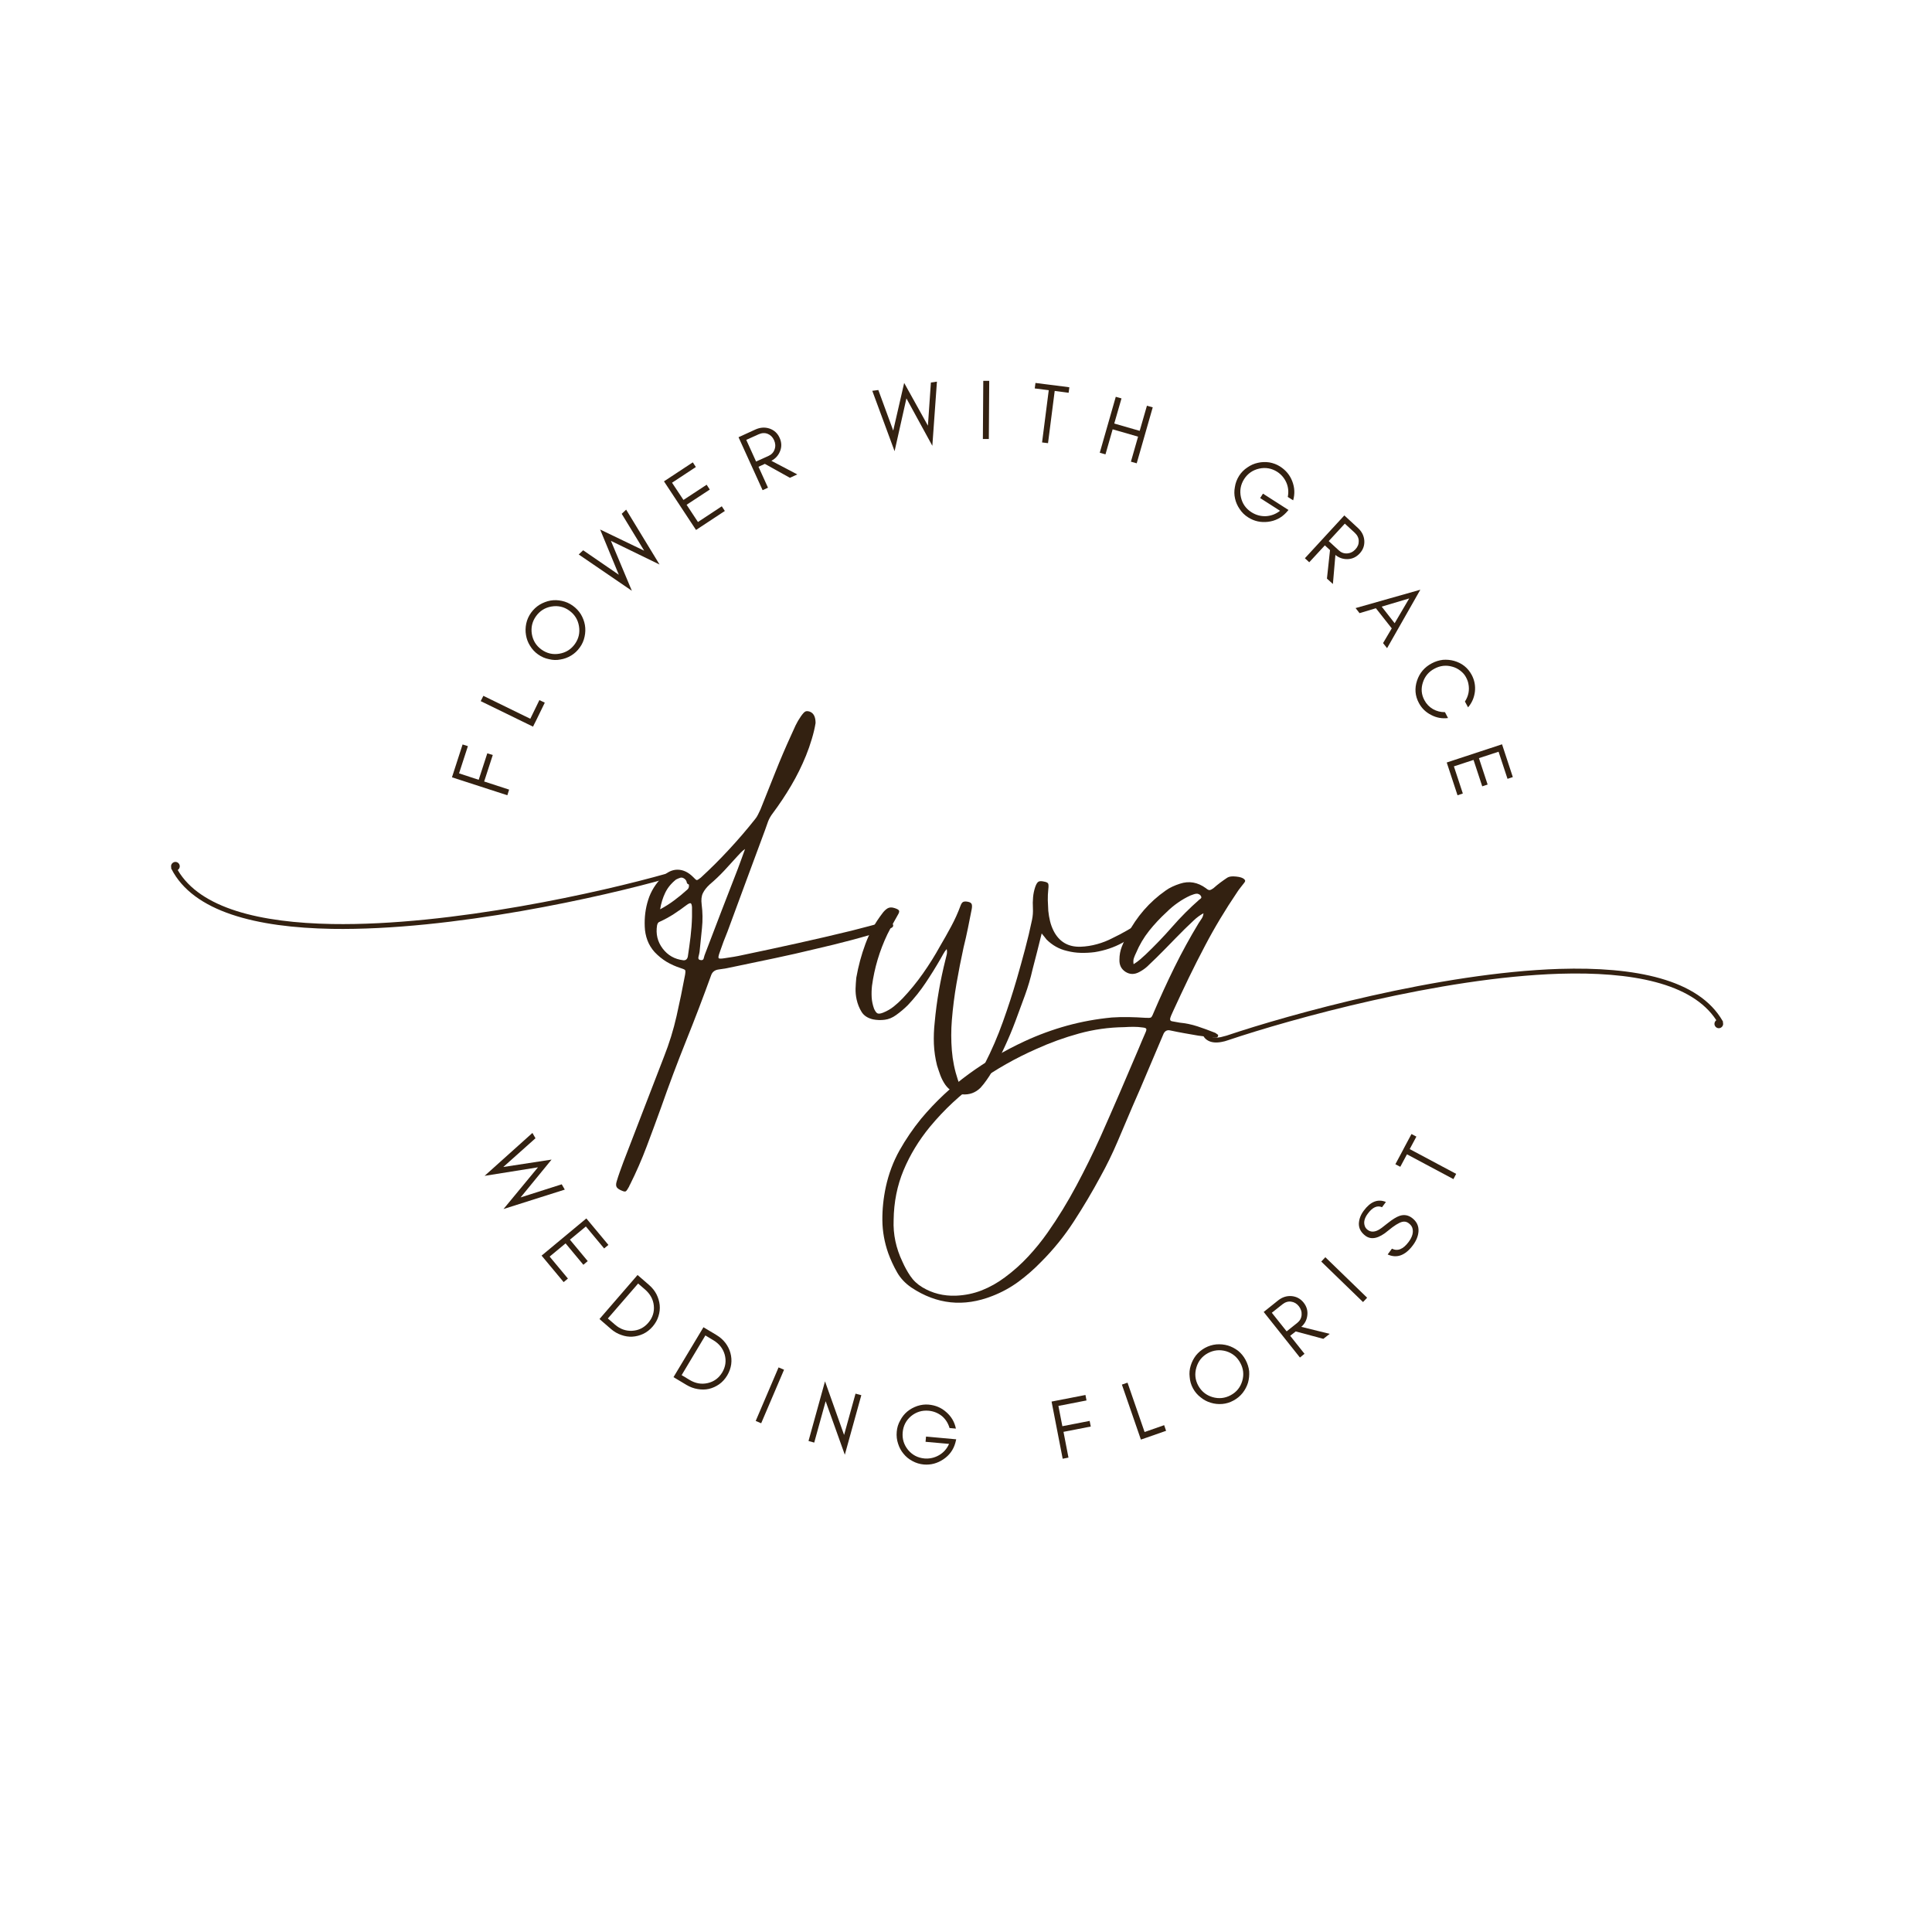 <svg xmlns="http://www.w3.org/2000/svg" xmlns:xlink="http://www.w3.org/1999/xlink" width="500" zoomAndPan="magnify" viewBox="0 0 375 375" height="500" preserveAspectRatio="xMidYMid meet" version="1.0"><defs><g/><clipPath id="550d88e009"><path d="M 233 188 L 335 188 L 335 203 L 233 203 Z M 233 188 " clip-rule="nonzero"/></clipPath><clipPath id="28b0f89089"><path d="M 228.039 156.324 L 344.789 163.953 L 340.094 235.801 L 223.34 228.172 Z M 228.039 156.324 " clip-rule="nonzero"/></clipPath><clipPath id="14840437f4"><path d="M 228.039 156.324 L 344.789 163.953 L 340.094 235.801 L 223.34 228.172 Z M 228.039 156.324 " clip-rule="nonzero"/></clipPath><clipPath id="f43c3efa74"><path d="M 33 167 L 135 167 L 135 181 L 33 181 Z M 33 167 " clip-rule="nonzero"/></clipPath><clipPath id="a521edf220"><path d="M 137.457 215.602 L 21.211 202.336 L 29.375 130.801 L 145.621 144.066 Z M 137.457 215.602 " clip-rule="nonzero"/></clipPath><clipPath id="4a1ee866cd"><path d="M 137.457 215.602 L 21.211 202.336 L 29.375 130.801 L 145.621 144.066 Z M 137.457 215.602 " clip-rule="nonzero"/></clipPath></defs><g clip-path="url(#550d88e009)"><g clip-path="url(#28b0f89089)"><g clip-path="url(#14840437f4)"><path fill="#332111" d="M 334.41 198.445 C 334.453 198.566 334.469 198.691 334.461 198.785 C 334.43 199.242 334.023 199.602 333.562 199.574 C 333.105 199.543 332.746 199.133 332.777 198.676 C 332.793 198.41 332.93 198.18 333.133 198.023 C 328.414 190.758 316.598 188.582 302.703 189.004 C 279.488 189.734 250.5 197.816 238.371 201.902 C 237.926 202.066 237.531 202.164 237.141 202.234 C 236.137 202.434 235.32 202.355 234.734 202.102 C 234.074 201.816 233.668 201.379 233.484 200.859 C 233.445 200.762 233.426 200.664 233.406 200.59 C 233.352 200.32 233.535 200.09 233.781 200.035 C 234.051 199.98 234.281 200.164 234.336 200.406 C 234.359 200.457 234.355 200.504 234.375 200.555 C 234.477 200.828 234.68 201.059 235.082 201.23 C 235.504 201.402 236.129 201.469 236.961 201.305 C 237.277 201.227 237.672 201.133 238.066 201.016 C 250.246 196.906 279.355 188.805 302.691 188.062 C 317.336 187.617 329.719 190.043 334.379 198.199 C 334.422 198.277 334.441 198.348 334.438 198.422 Z M 334.41 198.445 " fill-opacity="1" fill-rule="evenodd"/></g></g></g><g fill="#332111" fill-opacity="1"><g transform="translate(126.193, 188.666)"><g><path d="M 46.047 -8.25 C 43.773 -7.508 41.457 -6.828 39.094 -6.203 C 36.738 -5.578 34.375 -4.992 32 -4.453 C 29.426 -3.828 26.832 -3.238 24.219 -2.688 C 21.602 -2.145 18.988 -1.598 16.375 -1.047 C 15.875 -0.93 15.348 -0.82 14.797 -0.719 C 14.254 -0.625 13.707 -0.539 13.156 -0.469 C 12.531 -0.352 12.102 -0.02 11.875 0.531 C 10.312 4.852 8.672 9.148 6.953 13.422 C 5.242 17.691 3.629 21.992 2.109 26.328 C 1.211 28.816 0.285 31.328 -0.672 33.859 C -1.629 36.398 -2.711 38.879 -3.922 41.297 C -3.961 41.336 -3.988 41.383 -4 41.438 C -4.02 41.5 -4.051 41.57 -4.094 41.656 C -4.363 42.156 -4.566 42.453 -4.703 42.547 C -4.836 42.648 -5.082 42.625 -5.438 42.469 C -5.945 42.27 -6.289 42.047 -6.469 41.797 C -6.645 41.547 -6.656 41.164 -6.5 40.656 C -6.301 39.988 -6.094 39.352 -5.875 38.75 C -5.664 38.145 -5.441 37.531 -5.203 36.906 C -3.879 33.477 -2.562 30.055 -1.25 26.641 C 0.051 23.234 1.363 19.832 2.688 16.438 C 3.707 13.863 4.52 11.238 5.125 8.562 C 5.727 5.895 6.281 3.219 6.781 0.531 C 6.863 0.02 6.863 -0.281 6.781 -0.375 C 6.707 -0.477 6.414 -0.609 5.906 -0.766 C 4.938 -1.078 4.031 -1.484 3.188 -1.984 C 2.352 -2.492 1.582 -3.117 0.875 -3.859 C 0.25 -4.555 -0.219 -5.32 -0.531 -6.156 C -0.844 -7 -1.016 -7.875 -1.047 -8.781 C -1.129 -10.613 -0.906 -12.359 -0.375 -14.016 C 0.145 -15.672 1.07 -17.16 2.406 -18.484 C 3.332 -19.422 4.32 -19.879 5.375 -19.859 C 6.438 -19.836 7.43 -19.359 8.359 -18.422 C 8.711 -18.035 8.945 -17.844 9.062 -17.844 C 9.188 -17.844 9.441 -18 9.828 -18.312 C 11.734 -20.062 13.562 -21.883 15.312 -23.781 C 17.07 -25.676 18.754 -27.633 20.359 -29.656 C 20.586 -29.926 20.781 -30.227 20.938 -30.562 C 21.094 -30.895 21.25 -31.219 21.406 -31.531 C 22.383 -33.945 23.348 -36.363 24.297 -38.781 C 25.254 -41.195 26.281 -43.598 27.375 -45.984 C 27.645 -46.609 27.926 -47.227 28.219 -47.844 C 28.52 -48.469 28.863 -49.055 29.25 -49.609 C 29.602 -50.117 29.883 -50.43 30.094 -50.547 C 30.312 -50.66 30.598 -50.66 30.953 -50.547 C 31.723 -50.273 32.109 -49.535 32.109 -48.328 C 31.953 -47.348 31.707 -46.312 31.375 -45.219 C 31.051 -44.125 30.676 -43.051 30.25 -42 C 29.426 -39.977 28.469 -38.039 27.375 -36.188 C 26.281 -34.332 25.094 -32.547 23.812 -30.828 C 23.414 -30.316 23.109 -29.781 22.891 -29.219 C 22.68 -28.656 22.477 -28.082 22.281 -27.5 C 21.07 -24.258 19.863 -21 18.656 -17.719 C 17.445 -14.445 16.238 -11.172 15.031 -7.891 C 14.758 -7.234 14.492 -6.562 14.234 -5.875 C 13.984 -5.195 13.742 -4.523 13.516 -3.859 C 13.273 -3.191 13.203 -2.801 13.297 -2.688 C 13.398 -2.57 13.805 -2.57 14.516 -2.688 C 15.098 -2.77 15.672 -2.859 16.234 -2.953 C 16.797 -3.047 17.352 -3.156 17.906 -3.281 C 21.445 -4.02 24.984 -4.781 28.516 -5.562 C 32.047 -6.344 35.566 -7.16 39.078 -8.016 C 40.172 -8.285 41.254 -8.566 42.328 -8.859 C 43.398 -9.148 44.461 -9.438 45.516 -9.719 C 46.055 -9.832 46.523 -9.754 46.922 -9.484 C 47.109 -9.328 47.191 -9.16 47.172 -8.984 C 47.16 -8.805 47.035 -8.66 46.797 -8.547 C 46.68 -8.504 46.566 -8.453 46.453 -8.391 C 46.336 -8.336 46.203 -8.289 46.047 -8.25 Z M 5.031 -17.953 C 4.094 -17.211 3.391 -16.352 2.922 -15.375 C 2.453 -14.406 2.125 -13.336 1.938 -12.172 C 2.945 -12.711 3.879 -13.305 4.734 -13.953 C 5.598 -14.598 6.438 -15.289 7.25 -16.031 C 7.645 -16.383 7.629 -17.008 7.203 -17.906 C 7.047 -18.219 6.859 -18.379 6.641 -18.391 C 6.422 -18.41 6.176 -18.383 5.906 -18.312 C 5.75 -18.27 5.602 -18.219 5.469 -18.156 C 5.332 -18.102 5.188 -18.035 5.031 -17.953 Z M 8.125 -10.703 C 8.125 -11.055 8.125 -11.391 8.125 -11.703 C 8.125 -12.016 8.125 -12.305 8.125 -12.578 C 8.094 -13.004 8.016 -13.254 7.891 -13.328 C 7.773 -13.41 7.523 -13.316 7.141 -13.047 C 6.316 -12.422 5.469 -11.82 4.594 -11.25 C 3.719 -10.688 2.812 -10.191 1.875 -9.766 C 1.602 -9.691 1.426 -9.457 1.344 -9.062 C 1.07 -7.383 1.43 -5.883 2.422 -4.562 C 3.422 -3.238 4.758 -2.477 6.438 -2.281 C 6.906 -2.238 7.195 -2.473 7.312 -2.984 C 7.508 -4.266 7.688 -5.555 7.844 -6.859 C 8 -8.172 8.094 -9.453 8.125 -10.703 Z M 10.703 -3.625 C 11.754 -6.395 12.805 -9.145 13.859 -11.875 C 14.91 -14.602 15.969 -17.332 17.031 -20.062 C 17.258 -20.645 17.477 -21.238 17.688 -21.844 C 17.906 -22.445 18.148 -23.125 18.422 -23.875 C 18.078 -23.633 17.805 -23.406 17.609 -23.188 C 17.41 -22.977 17.219 -22.773 17.031 -22.578 C 16.164 -21.609 15.285 -20.645 14.391 -19.688 C 13.492 -18.727 12.539 -17.82 11.531 -16.969 C 10.938 -16.414 10.504 -15.859 10.234 -15.297 C 9.961 -14.734 9.883 -14.004 10 -13.109 C 10.195 -11.586 10.219 -10.066 10.062 -8.547 C 9.906 -7.023 9.75 -5.484 9.594 -3.922 C 9.551 -3.648 9.484 -3.336 9.391 -2.984 C 9.297 -2.629 9.383 -2.414 9.656 -2.344 C 10.082 -2.227 10.332 -2.344 10.406 -2.688 C 10.488 -3.039 10.586 -3.352 10.703 -3.625 Z M 10.703 -3.625 "/></g></g></g><g fill="#332111" fill-opacity="1"><g transform="translate(171.706, 188.666)"><g><path d="M 18.609 22.469 C 17.629 23.438 16.445 23.863 15.062 23.75 C 13.676 23.633 12.578 23.008 11.766 21.875 C 11.367 21.289 11.051 20.676 10.812 20.031 C 10.582 19.395 10.367 18.766 10.172 18.141 C 9.828 16.773 9.625 15.391 9.562 13.984 C 9.508 12.578 9.562 11.172 9.719 9.766 C 9.906 7.703 10.176 5.656 10.531 3.625 C 10.883 1.594 11.312 -0.414 11.812 -2.406 C 11.895 -2.707 11.973 -3.023 12.047 -3.359 C 12.129 -3.691 12.129 -4.055 12.047 -4.453 C 11.773 -4.141 11.551 -3.816 11.375 -3.484 C 11.195 -3.148 11.016 -2.828 10.828 -2.516 C 9.93 -0.953 8.973 0.586 7.953 2.109 C 6.941 3.629 5.789 5.07 4.5 6.438 C 3.801 7.133 3.039 7.773 2.219 8.359 C 1.52 8.867 0.789 9.172 0.031 9.266 C -0.727 9.367 -1.5 9.344 -2.281 9.188 C -3.289 8.945 -4.02 8.469 -4.469 7.75 C -4.914 7.031 -5.238 6.223 -5.438 5.328 C -5.594 4.617 -5.66 3.914 -5.641 3.219 C -5.617 2.52 -5.57 1.816 -5.5 1.109 C -5.102 -1.148 -4.516 -3.332 -3.734 -5.438 C -2.961 -7.539 -1.875 -9.508 -0.469 -11.344 C -0.156 -11.781 0.18 -12.113 0.547 -12.344 C 0.922 -12.57 1.383 -12.594 1.938 -12.406 C 2.438 -12.25 2.723 -12.082 2.797 -11.906 C 2.879 -11.727 2.785 -11.426 2.516 -11 C 2.16 -10.375 1.816 -9.758 1.484 -9.156 C 1.16 -8.551 0.844 -7.938 0.531 -7.312 C -0.988 -4.113 -1.984 -0.781 -2.453 2.688 C -2.535 3.426 -2.555 4.164 -2.516 4.906 C -2.473 5.656 -2.316 6.398 -2.047 7.141 C -1.816 7.641 -1.594 7.938 -1.375 8.031 C -1.156 8.133 -0.797 8.086 -0.297 7.891 C 0.484 7.578 1.176 7.176 1.781 6.688 C 2.383 6.207 2.961 5.676 3.516 5.094 C 4.953 3.57 6.266 1.961 7.453 0.266 C 8.648 -1.43 9.754 -3.195 10.766 -5.031 C 11.504 -6.281 12.223 -7.555 12.922 -8.859 C 13.629 -10.172 14.234 -11.508 14.734 -12.875 C 14.891 -13.301 15.078 -13.551 15.297 -13.625 C 15.516 -13.707 15.816 -13.707 16.203 -13.625 C 16.555 -13.551 16.781 -13.414 16.875 -13.219 C 16.977 -13.02 16.988 -12.688 16.906 -12.219 C 16.676 -11.008 16.43 -9.781 16.172 -8.531 C 15.922 -7.289 15.641 -6.047 15.328 -4.797 C 14.816 -2.453 14.359 -0.113 13.953 2.219 C 13.547 4.562 13.242 6.941 13.047 9.359 C 12.891 11.305 12.891 13.254 13.047 15.203 C 13.203 17.16 13.594 19.07 14.219 20.938 C 14.531 21.875 14.859 22.391 15.203 22.484 C 15.555 22.586 16.086 22.289 16.797 21.594 C 17.336 21.039 17.82 20.441 18.25 19.797 C 18.676 19.16 19.066 18.508 19.422 17.844 C 20.785 15.188 21.961 12.461 22.953 9.672 C 23.953 6.891 24.863 4.078 25.688 1.234 C 26.227 -0.641 26.75 -2.52 27.25 -4.406 C 27.758 -6.301 28.211 -8.207 28.609 -10.125 C 28.766 -10.863 28.82 -11.625 28.781 -12.406 C 28.738 -13.102 28.75 -13.801 28.812 -14.5 C 28.875 -15.207 29.02 -15.895 29.25 -16.562 C 29.445 -17.102 29.66 -17.43 29.891 -17.547 C 30.129 -17.66 30.484 -17.66 30.953 -17.547 C 31.379 -17.473 31.641 -17.348 31.734 -17.172 C 31.828 -16.992 31.836 -16.613 31.766 -16.031 C 31.691 -15.32 31.66 -14.625 31.672 -13.938 C 31.691 -13.258 31.723 -12.57 31.766 -11.875 C 31.836 -11.176 31.953 -10.504 32.109 -9.859 C 32.266 -9.211 32.5 -8.578 32.812 -7.953 C 33.906 -5.848 35.645 -4.832 38.031 -4.906 C 39.113 -4.945 40.18 -5.113 41.234 -5.406 C 42.297 -5.695 43.312 -6.098 44.281 -6.609 C 45.176 -7.035 46.051 -7.492 46.906 -7.984 C 47.77 -8.473 48.629 -8.988 49.484 -9.531 C 49.609 -9.613 49.727 -9.672 49.844 -9.703 C 49.957 -9.742 50.07 -9.785 50.188 -9.828 C 50.695 -9.984 51.031 -9.906 51.188 -9.594 C 51.258 -9.438 51.238 -9.289 51.125 -9.156 C 51.008 -9.02 50.895 -8.91 50.781 -8.828 C 49.332 -7.617 47.789 -6.566 46.156 -5.672 C 44.52 -4.773 42.727 -4.172 40.781 -3.859 C 39.875 -3.742 38.973 -3.695 38.078 -3.719 C 37.18 -3.738 36.285 -3.863 35.391 -4.094 C 33.867 -4.445 32.547 -5.188 31.422 -6.312 C 31.297 -6.469 31.164 -6.633 31.031 -6.812 C 30.895 -6.988 30.711 -7.211 30.484 -7.484 C 30.172 -6.203 29.867 -4.992 29.578 -3.859 C 29.285 -2.734 29 -1.625 28.719 -0.531 C 28.332 1.188 27.836 2.875 27.234 4.531 C 26.629 6.188 26.016 7.852 25.391 9.531 C 24.766 11.207 24.07 12.863 23.312 14.5 C 22.551 16.145 21.723 17.766 20.828 19.359 C 20.516 19.91 20.172 20.445 19.797 20.969 C 19.43 21.5 19.035 22 18.609 22.469 Z M 18.609 22.469 "/></g></g></g><g fill="#332111" fill-opacity="1"><g transform="translate(221.548, 188.666)"><g><path d="M -1.703 26.031 C -2.672 28.289 -3.648 30.594 -4.641 32.938 C -5.641 35.281 -6.742 37.539 -7.953 39.719 C -9.555 42.688 -11.273 45.582 -13.109 48.406 C -14.941 51.238 -17.066 53.863 -19.484 56.281 C -20.848 57.688 -22.305 58.961 -23.859 60.109 C -25.422 61.254 -27.117 62.18 -28.953 62.891 C -34.492 65.066 -39.723 64.52 -44.641 61.25 C -45.848 60.426 -46.781 59.43 -47.438 58.266 C -48.102 57.098 -48.672 55.867 -49.141 54.578 C -49.879 52.473 -50.258 50.348 -50.281 48.203 C -50.301 46.055 -50.078 43.891 -49.609 41.703 C -49.055 39.172 -48.176 36.82 -46.969 34.656 C -45.758 32.5 -44.359 30.441 -42.766 28.484 C -39.992 25.172 -36.922 22.285 -33.547 19.828 C -30.172 17.367 -26.555 15.242 -22.703 13.453 C -20.004 12.203 -17.238 11.188 -14.406 10.406 C -11.582 9.633 -8.691 9.109 -5.734 8.828 C -4.641 8.754 -3.555 8.727 -2.484 8.75 C -1.41 8.77 -0.328 8.816 0.766 8.891 C 1.348 8.93 1.707 8.91 1.844 8.828 C 1.977 8.754 2.145 8.461 2.344 7.953 C 3.625 4.953 4.984 1.988 6.422 -0.938 C 7.867 -3.863 9.43 -6.711 11.109 -9.484 C 11.305 -9.785 11.504 -10.082 11.703 -10.375 C 11.898 -10.676 12.016 -11.02 12.047 -11.406 C 11.348 -11.02 10.711 -10.551 10.141 -10 C 9.578 -9.457 9.004 -8.91 8.422 -8.359 C 7.211 -7.148 6.004 -5.922 4.797 -4.672 C 3.586 -3.43 2.359 -2.223 1.109 -1.047 C 0.68 -0.66 0.176 -0.312 -0.406 0 C -1.344 0.508 -2.227 0.504 -3.062 -0.016 C -3.906 -0.547 -4.305 -1.344 -4.266 -2.406 C -4.266 -3.301 -4.109 -4.145 -3.797 -4.938 C -3.484 -5.738 -3.133 -6.508 -2.75 -7.25 C -0.914 -10.758 1.562 -13.609 4.688 -15.797 C 5.113 -16.109 5.562 -16.367 6.031 -16.578 C 6.5 -16.797 6.984 -16.984 7.484 -17.141 C 9.242 -17.723 10.922 -17.43 12.516 -16.266 C 12.828 -15.992 13.082 -15.875 13.281 -15.906 C 13.477 -15.945 13.711 -16.066 13.984 -16.266 C 14.41 -16.648 14.848 -17.008 15.297 -17.344 C 15.742 -17.676 16.203 -18 16.672 -18.312 C 17.023 -18.539 17.586 -18.613 18.359 -18.531 C 19.141 -18.457 19.672 -18.285 19.953 -18.016 C 20.109 -17.859 20.164 -17.723 20.125 -17.609 C 20.082 -17.492 20.023 -17.395 19.953 -17.312 C 19.711 -17 19.469 -16.688 19.219 -16.375 C 18.969 -16.062 18.742 -15.75 18.547 -15.438 C 17.41 -13.758 16.328 -12.062 15.297 -10.344 C 14.266 -8.633 13.281 -6.883 12.344 -5.094 C 11.25 -3.02 10.191 -0.93 9.172 1.172 C 8.16 3.273 7.172 5.379 6.203 7.484 C 5.848 8.223 5.641 8.738 5.578 9.031 C 5.523 9.332 5.645 9.508 5.938 9.562 C 6.227 9.625 6.723 9.711 7.422 9.828 C 8.598 9.941 9.75 10.18 10.875 10.547 C 12.008 10.922 13.125 11.328 14.219 11.766 C 14.219 11.766 14.297 11.801 14.453 11.875 C 14.523 11.957 14.629 12.035 14.766 12.109 C 14.898 12.18 14.93 12.297 14.859 12.453 C 14.816 12.609 14.727 12.695 14.594 12.719 C 14.457 12.738 14.332 12.75 14.219 12.75 C 13.664 12.676 13.125 12.609 12.594 12.547 C 12.07 12.484 11.539 12.414 11 12.344 C 10.102 12.188 9.207 12.031 8.312 11.875 C 7.414 11.719 6.516 11.539 5.609 11.344 C 4.953 11.188 4.488 11.461 4.219 12.172 C 3.238 14.473 2.258 16.781 1.281 19.094 C 0.312 21.414 -0.68 23.727 -1.703 26.031 Z M 11.234 -14.047 C 11.348 -14.117 11.453 -14.203 11.547 -14.297 C 11.648 -14.398 11.66 -14.531 11.578 -14.688 C 11.461 -14.957 11.211 -15.129 10.828 -15.203 C 10.586 -15.203 10.359 -15.16 10.141 -15.078 C 9.93 -15.004 9.727 -14.93 9.531 -14.859 C 8.676 -14.473 7.859 -14.004 7.078 -13.453 C 6.297 -12.91 5.57 -12.305 4.906 -11.641 C 3.664 -10.504 2.523 -9.285 1.484 -7.984 C 0.453 -6.68 -0.391 -5.25 -1.047 -3.688 C -1.203 -3.375 -1.336 -3.051 -1.453 -2.719 C -1.578 -2.383 -1.598 -1.984 -1.516 -1.516 C -1.016 -1.828 -0.586 -2.141 -0.234 -2.453 C 0.117 -2.766 0.469 -3.078 0.812 -3.391 C 2.613 -5.109 4.332 -6.898 5.969 -8.766 C 7.602 -10.641 9.359 -12.398 11.234 -14.047 Z M -18.188 50.547 C -16.164 47.66 -14.316 44.645 -12.641 41.5 C -10.961 38.363 -9.398 35.195 -7.953 32 C -6.703 29.188 -5.461 26.359 -4.234 23.516 C -3.016 20.672 -1.797 17.82 -0.578 14.969 C -0.348 14.426 -0.117 13.879 0.109 13.328 C 0.348 12.785 0.582 12.242 0.812 11.703 C 0.969 11.348 1.004 11.113 0.922 11 C 0.848 10.883 0.617 10.805 0.234 10.766 C -0.348 10.68 -0.93 10.641 -1.516 10.641 C -2.109 10.641 -2.711 10.66 -3.328 10.703 C -6.336 10.742 -9.266 11.156 -12.109 11.938 C -14.953 12.719 -17.738 13.727 -20.469 14.969 C -24.445 16.727 -28.172 18.836 -31.641 21.297 C -35.117 23.754 -38.258 26.676 -41.062 30.062 C -43.207 32.676 -44.906 35.473 -46.156 38.453 C -47.406 41.441 -48.051 44.672 -48.094 48.141 C -48.207 50.91 -47.641 53.602 -46.391 56.219 C -45.961 57.195 -45.453 58.125 -44.859 59 C -44.273 59.875 -43.5 60.602 -42.531 61.188 C -40.582 62.363 -38.414 62.91 -36.031 62.828 C -34.238 62.754 -32.551 62.406 -30.969 61.781 C -29.395 61.156 -27.906 60.316 -26.5 59.266 C -24.863 58.055 -23.363 56.719 -22 55.25 C -20.633 53.789 -19.363 52.223 -18.188 50.547 Z M -18.188 50.547 "/></g></g></g><g fill="#332111" fill-opacity="1"><g transform="translate(93.452, 225.341)"><g><path d="M 4.281 9.328 L 10.969 1.234 L 0.609 2.891 L 9.891 -5.438 L 10.484 -4.406 L 4.234 1.172 L 13.609 -0.266 L 7.594 7.078 L 15.578 4.531 L 16.172 5.562 Z M 4.281 9.328 "/></g></g></g><g fill="#332111" fill-opacity="1"><g transform="translate(104.326, 242.746)"><g><path d="M 5.078 6.109 L 0.797 0.969 L 9.484 -6.25 L 13.766 -1.109 L 12.938 -0.422 L 9.391 -4.688 L 6.297 -2.125 L 9.75 2.031 L 8.906 2.75 L 5.453 -1.406 L 2.359 1.156 L 5.906 5.422 Z M 5.078 6.109 "/></g></g></g><g fill="#332111" fill-opacity="1"><g transform="translate(115.405, 255.211)"><g><path d="M 11.266 2.281 C 10.734 2.895 10.129 3.363 9.453 3.688 C 8.766 4.008 8.062 4.191 7.344 4.234 C 6.613 4.273 5.895 4.164 5.188 3.906 C 4.469 3.664 3.801 3.281 3.188 2.75 L 0.953 0.812 L 8.344 -7.734 L 10.578 -5.797 C 11.191 -5.266 11.672 -4.664 12.016 -4 C 12.359 -3.312 12.566 -2.613 12.641 -1.906 C 12.711 -1.188 12.633 -0.469 12.406 0.25 C 12.188 0.977 11.805 1.656 11.266 2.281 Z M 10.422 1.547 C 11.266 0.566 11.625 -0.547 11.5 -1.797 C 11.375 -2.992 10.816 -4.023 9.828 -4.891 L 8.453 -6.078 L 2.578 0.703 L 3.953 1.891 C 4.941 2.754 6.051 3.156 7.281 3.094 C 8.539 3.031 9.586 2.516 10.422 1.547 Z M 10.422 1.547 "/></g></g></g><g fill="#332111" fill-opacity="1"><g transform="translate(129.648, 266.662)"><g><path d="M 11.5 0.312 C 11.082 1.008 10.566 1.578 9.953 2.016 C 9.328 2.453 8.66 2.754 7.953 2.922 C 7.254 3.078 6.531 3.086 5.781 2.953 C 5.031 2.836 4.305 2.57 3.609 2.156 L 1.078 0.641 L 6.891 -9.047 L 9.422 -7.531 C 10.117 -7.113 10.695 -6.602 11.156 -6 C 11.613 -5.395 11.938 -4.742 12.125 -4.047 C 12.32 -3.336 12.375 -2.613 12.281 -1.875 C 12.176 -1.113 11.914 -0.383 11.5 0.312 Z M 10.531 -0.266 C 11.188 -1.367 11.348 -2.523 11.016 -3.734 C 10.68 -4.91 9.953 -5.836 8.828 -6.516 L 7.266 -7.453 L 2.656 0.25 L 4.219 1.188 C 5.344 1.863 6.504 2.066 7.703 1.797 C 8.922 1.523 9.863 0.836 10.531 -0.266 Z M 10.531 -0.266 "/></g></g></g><g fill="#332111" fill-opacity="1"><g transform="translate(145.526, 275.318)"><g><path d="M 2.219 0.938 L 1.156 0.484 L 5.594 -9.906 L 6.656 -9.453 Z M 2.219 0.938 "/></g></g></g><g fill="#332111" fill-opacity="1"><g transform="translate(155.728, 279.367)"><g><path d="M 4.531 -7.391 L 2.312 0.641 L 1.203 0.328 L 4.406 -11.25 L 8.109 -0.844 L 10.328 -8.859 L 11.453 -8.562 L 8.25 3 Z M 4.531 -7.391 "/></g></g></g><g fill="#332111" fill-opacity="1"><g transform="translate(172.79, 283.525)"><g><path d="M 12.812 -4.156 L 12.641 -3.469 C 12.266 -2.125 11.492 -1.062 10.328 -0.281 C 9.16 0.508 7.891 0.848 6.516 0.734 C 5.723 0.66 4.988 0.438 4.312 0.062 C 3.625 -0.301 3.047 -0.773 2.578 -1.359 C 2.109 -1.922 1.758 -2.566 1.531 -3.297 C 1.281 -4.035 1.191 -4.812 1.266 -5.625 C 1.328 -6.406 1.551 -7.133 1.938 -7.812 C 2.289 -8.5 2.75 -9.078 3.312 -9.547 C 3.883 -10.016 4.535 -10.375 5.266 -10.625 C 6.004 -10.863 6.727 -10.953 7.438 -10.891 C 8.789 -10.773 9.941 -10.285 10.891 -9.422 C 11.867 -8.578 12.488 -7.516 12.75 -6.234 L 11.516 -6.344 C 11.242 -7.289 10.75 -8.066 10.031 -8.672 C 9.27 -9.273 8.41 -9.617 7.453 -9.703 C 6.18 -9.816 5.047 -9.469 4.047 -8.656 C 3.078 -7.832 2.535 -6.785 2.422 -5.516 C 2.305 -4.234 2.656 -3.094 3.469 -2.094 C 4.289 -1.113 5.344 -0.562 6.625 -0.438 C 7.645 -0.352 8.598 -0.566 9.484 -1.078 C 10.359 -1.586 11.004 -2.316 11.422 -3.266 L 6.859 -3.672 L 6.953 -4.688 Z M 12.812 -4.156 "/></g></g></g><g fill="#332111" fill-opacity="1"><g transform="translate(193.302, 284.467)"><g/></g></g><g fill="#332111" fill-opacity="1"><g transform="translate(205.031, 283.373)"><g><path d="M 5.859 -11.547 L 0.406 -10.484 L 1.172 -6.547 L 6.469 -7.578 L 6.688 -6.484 L 1.391 -5.453 L 2.359 -0.453 L 1.234 -0.234 L -0.922 -11.328 L 5.656 -12.609 Z M 5.859 -11.547 "/></g></g></g><g fill="#332111" fill-opacity="1"><g transform="translate(220.258, 279.828)"><g><path d="M 1.906 -1.875 L 5.703 -3.203 L 6.078 -2.109 L 2.281 -0.781 L 1.188 -0.406 L -2.5 -11.078 L -1.406 -11.453 Z M 1.906 -1.875 "/></g></g></g><g fill="#332111" fill-opacity="1"><g transform="translate(233.617, 274.836)"><g><path d="M 7.109 -10.328 C 6.504 -11.441 5.594 -12.188 4.375 -12.562 C 3.133 -12.914 1.953 -12.789 0.828 -12.188 C -0.285 -11.582 -1.023 -10.664 -1.391 -9.438 C -1.766 -8.195 -1.648 -7.02 -1.047 -5.906 C -0.422 -4.77 0.504 -4.02 1.734 -3.656 C 2.973 -3.301 4.148 -3.426 5.266 -4.031 C 6.391 -4.633 7.133 -5.551 7.5 -6.781 C 7.863 -8.008 7.734 -9.191 7.109 -10.328 Z M 8.141 -10.891 C 8.523 -10.18 8.758 -9.445 8.844 -8.688 C 8.895 -7.914 8.82 -7.176 8.625 -6.469 C 8.406 -5.75 8.055 -5.082 7.578 -4.469 C 7.098 -3.863 6.508 -3.375 5.812 -3 C 5.113 -2.613 4.383 -2.391 3.625 -2.328 C 2.852 -2.266 2.113 -2.344 1.406 -2.562 C 0.688 -2.77 0.035 -3.113 -0.547 -3.594 C -1.172 -4.062 -1.676 -4.648 -2.062 -5.359 C -2.438 -6.055 -2.648 -6.789 -2.703 -7.562 C -2.797 -8.32 -2.727 -9.055 -2.5 -9.766 C -2.289 -10.473 -1.953 -11.133 -1.484 -11.75 C -1.004 -12.344 -0.414 -12.832 0.281 -13.219 C 0.977 -13.594 1.707 -13.816 2.469 -13.891 C 3.25 -13.953 4 -13.879 4.719 -13.672 C 5.406 -13.461 6.062 -13.125 6.688 -12.656 C 7.281 -12.176 7.766 -11.586 8.141 -10.891 Z M 8.141 -10.891 "/></g></g></g><g fill="#332111" fill-opacity="1"><g transform="translate(251.329, 264.274)"><g><path d="M -1.594 -5.859 L 0.469 -7.5 C 0.977 -7.906 1.258 -8.414 1.312 -9.031 C 1.363 -9.656 1.18 -10.227 0.766 -10.75 C 0.359 -11.258 -0.141 -11.551 -0.734 -11.625 C -1.305 -11.707 -1.863 -11.535 -2.406 -11.109 L -4.469 -9.469 Z M 1.703 -11.438 C 2.316 -10.664 2.551 -9.805 2.406 -8.859 C 2.289 -8.016 1.906 -7.305 1.25 -6.734 L 6.766 -5.375 L 5.531 -4.406 L 0.172 -5.844 L -0.906 -5 L 1.875 -1.5 L 0.984 -0.781 L -6.047 -9.625 L -3.234 -11.875 C -2.441 -12.5 -1.578 -12.773 -0.641 -12.703 C 0.316 -12.617 1.098 -12.195 1.703 -11.438 Z M 1.703 -11.438 "/></g></g></g><g fill="#332111" fill-opacity="1"><g transform="translate(263.687, 253.619)"><g><path d="M 1.672 -1.734 L 0.875 -0.891 L -7.234 -8.75 L -6.438 -9.594 Z M 1.672 -1.734 "/></g></g></g><g fill="#332111" fill-opacity="1"><g transform="translate(271.111, 245.553)"><g><path d="M -1.656 -6.703 C -3.457 -5.172 -4.93 -4.832 -6.078 -5.688 C -6.93 -6.32 -7.359 -7.098 -7.359 -8.016 C -7.328 -8.91 -7.008 -9.758 -6.406 -10.562 C -5.094 -12.332 -3.66 -12.895 -2.109 -12.25 L -2.859 -11.234 C -3.785 -11.641 -4.707 -11.223 -5.625 -9.984 C -6.281 -9.109 -6.473 -8.305 -6.203 -7.578 C -6.117 -7.297 -5.93 -7.047 -5.641 -6.828 C -5.078 -6.41 -4.414 -6.391 -3.656 -6.766 C -3.301 -6.93 -2.66 -7.395 -1.734 -8.156 C -0.805 -8.895 -0.039 -9.363 0.562 -9.562 C 1.414 -9.844 2.207 -9.711 2.938 -9.172 C 3.863 -8.484 4.289 -7.602 4.219 -6.531 C 4.156 -5.633 3.797 -4.742 3.141 -3.859 C 1.648 -1.859 0.016 -1.258 -1.766 -2.062 L -0.938 -3.188 C 0.156 -2.633 1.234 -3.066 2.297 -4.484 C 3.047 -5.492 3.285 -6.41 3.016 -7.234 C 2.91 -7.555 2.672 -7.859 2.297 -8.141 C 1.922 -8.422 1.504 -8.504 1.047 -8.391 C 0.398 -8.223 -0.5 -7.66 -1.656 -6.703 Z M -1.656 -6.703 "/></g></g></g><g fill="#332111" fill-opacity="1"><g transform="translate(280.686, 231.6)"><g><path d="M -8.891 -5.125 L -9.844 -5.625 L -8.547 -8.047 L -8.016 -9.062 L -6.719 -11.484 L -5.766 -10.984 L -7.062 -8.562 L 1.953 -3.75 L 1.422 -2.734 L -7.594 -7.547 Z M -8.891 -5.125 "/></g></g></g><g fill="#332111" fill-opacity="1"><g transform="translate(98.085, 155.546)"><g><path d="M -7.266 -10.719 L -8.984 -5.438 L -5.172 -4.188 L -3.5 -9.328 L -2.438 -9 L -4.109 -3.859 L 0.734 -2.281 L 0.391 -1.188 L -10.359 -4.672 L -8.297 -11.047 Z M -7.266 -10.719 "/></g></g></g><g fill="#332111" fill-opacity="1"><g transform="translate(102.915, 142.168)"><g><path d="M 0.016 -2.656 L 1.781 -6.281 L 2.828 -5.781 L 1.062 -2.156 L 0.797 -1.641 L 0.547 -1.125 L -9.609 -6.078 L -9.094 -7.109 Z M 0.016 -2.656 "/></g></g></g><g fill="#332111" fill-opacity="1"><g transform="translate(108.641, 130.929)"><g><path d="M 1.844 -12.422 C 0.812 -13.16 -0.336 -13.422 -1.609 -13.203 C -2.867 -12.984 -3.867 -12.352 -4.609 -11.312 C -5.348 -10.27 -5.613 -9.113 -5.406 -7.844 C -5.188 -6.582 -4.562 -5.582 -3.531 -4.844 C -2.477 -4.094 -1.32 -3.828 -0.062 -4.047 C 1.207 -4.266 2.211 -4.895 2.953 -5.938 C 3.691 -6.977 3.953 -8.133 3.734 -9.406 C 3.523 -10.664 2.895 -11.672 1.844 -12.422 Z M 2.516 -13.375 C 3.172 -12.906 3.703 -12.344 4.109 -11.688 C 4.504 -11.02 4.766 -10.328 4.891 -9.609 C 5.016 -8.859 4.992 -8.109 4.828 -7.359 C 4.672 -6.598 4.363 -5.898 3.906 -5.266 C 3.438 -4.609 2.875 -4.082 2.219 -3.688 C 1.562 -3.289 0.867 -3.035 0.141 -2.922 C -0.598 -2.773 -1.336 -2.797 -2.078 -2.984 C -2.836 -3.129 -3.547 -3.438 -4.203 -3.906 C -4.848 -4.363 -5.367 -4.926 -5.766 -5.594 C -6.172 -6.238 -6.43 -6.93 -6.547 -7.672 C -6.672 -8.398 -6.656 -9.141 -6.5 -9.891 C -6.344 -10.641 -6.031 -11.344 -5.562 -12 C -5.102 -12.633 -4.547 -13.156 -3.891 -13.562 C -3.223 -13.957 -2.523 -14.223 -1.797 -14.359 C -1.066 -14.484 -0.328 -14.461 0.422 -14.297 C 1.172 -14.141 1.867 -13.832 2.516 -13.375 Z M 2.516 -13.375 "/></g></g></g><g fill="#332111" fill-opacity="1"><g transform="translate(119.971, 115.95)"><g><path d="M 8.047 -6.375 L -1.391 -10.969 L 2.672 -1.281 L -7.641 -8.328 L -6.781 -9.141 L 0.141 -4.391 L -3.484 -13.172 L 5.062 -9.062 L 0.703 -16.219 L 1.562 -17.031 Z M 8.047 -6.375 "/></g></g></g><g fill="#332111" fill-opacity="1"><g transform="translate(134.051, 103.554)"><g><path d="M 6.641 -4.375 L 1.047 -0.688 L -5.172 -10.125 L 0.422 -13.812 L 1.016 -12.906 L -3.609 -9.859 L -1.391 -6.516 L 3.109 -9.469 L 3.719 -8.531 L -0.781 -5.578 L 1.422 -2.234 L 6.047 -5.281 Z M 6.641 -4.375 "/></g></g></g><g fill="#332111" fill-opacity="1"><g transform="translate(146.88, 95.661)"><g><path d="M -0.125 -6.078 L 2.266 -7.156 C 2.867 -7.426 3.27 -7.852 3.469 -8.438 C 3.676 -9.02 3.641 -9.617 3.359 -10.234 C 3.086 -10.828 2.676 -11.234 2.125 -11.453 C 1.57 -11.672 0.984 -11.641 0.359 -11.359 L -2.031 -10.281 Z M 4.438 -10.688 C 4.852 -9.781 4.875 -8.891 4.5 -8.016 C 4.176 -7.234 3.625 -6.633 2.844 -6.219 L 7.875 -3.578 L 6.438 -2.922 L 1.578 -5.625 L 0.344 -5.062 L 2.188 -1 L 1.141 -0.516 L -3.531 -10.797 L -0.25 -12.297 C 0.676 -12.711 1.582 -12.773 2.469 -12.484 C 3.383 -12.172 4.039 -11.57 4.438 -10.688 Z M 4.438 -10.688 "/></g></g></g><g fill="#332111" fill-opacity="1"><g transform="translate(160.759, 89.961)"><g/></g></g><g fill="#332111" fill-opacity="1"><g transform="translate(170.733, 87.077)"><g><path d="M 10.234 -0.547 L 5.203 -9.75 L 2.906 0.5 L -1.422 -11.219 L -0.25 -11.375 L 2.641 -3.5 L 4.766 -12.75 L 9.375 -4.453 L 9.953 -12.828 L 11.125 -13 Z M 10.234 -0.547 "/></g></g></g><g fill="#332111" fill-opacity="1"><g transform="translate(189.525, 85.197)"><g><path d="M 2.406 0.016 L 1.25 0.016 L 1.328 -11.281 L 2.484 -11.281 Z M 2.406 0.016 "/></g></g></g><g fill="#332111" fill-opacity="1"><g transform="translate(199.217, 85.518)"><g><path d="M 1.625 -10.125 L 1.766 -11.188 L 4.484 -10.844 L 5.641 -10.703 L 8.344 -10.344 L 8.203 -9.281 L 5.5 -9.641 L 4.203 0.5 L 3.047 0.359 L 4.344 -9.781 Z M 1.625 -10.125 "/></g></g></g><g fill="#332111" fill-opacity="1"><g transform="translate(212.26, 87.534)"><g><path d="M 2.312 0.656 L 1.203 0.344 L 4.312 -10.516 L 5.422 -10.203 L 4.016 -5.328 L 8.953 -3.906 L 10.359 -8.781 L 11.484 -8.469 L 8.375 2.391 L 7.25 2.078 L 8.641 -2.781 L 3.703 -4.203 Z M 2.312 0.656 "/></g></g></g><g fill="#332111" fill-opacity="1"><g transform="translate(227.368, 92.468)"><g/></g></g><g fill="#332111" fill-opacity="1"><g transform="translate(236.815, 96.768)"><g><path d="M 13.281 2.219 L 12.812 2.75 C 11.863 3.758 10.691 4.348 9.297 4.516 C 7.891 4.68 6.609 4.395 5.453 3.656 C 4.773 3.227 4.223 2.688 3.797 2.031 C 3.359 1.395 3.062 0.719 2.906 0 C 2.738 -0.727 2.727 -1.473 2.875 -2.234 C 2.988 -2.992 3.258 -3.719 3.688 -4.406 C 4.113 -5.07 4.656 -5.617 5.312 -6.047 C 5.938 -6.484 6.613 -6.781 7.344 -6.938 C 8.062 -7.102 8.805 -7.129 9.578 -7.016 C 10.336 -6.879 11.02 -6.617 11.625 -6.234 C 12.77 -5.504 13.566 -4.539 14.016 -3.344 C 14.484 -2.133 14.539 -0.906 14.188 0.344 L 13.141 -0.312 C 13.336 -1.281 13.25 -2.203 12.875 -3.078 C 12.488 -3.961 11.895 -4.664 11.094 -5.188 C 10.008 -5.875 8.844 -6.082 7.594 -5.812 C 6.344 -5.531 5.367 -4.852 4.672 -3.781 C 3.984 -2.695 3.773 -1.523 4.047 -0.266 C 4.316 0.984 5 1.957 6.094 2.656 C 6.957 3.207 7.895 3.461 8.906 3.422 C 9.926 3.359 10.836 3.008 11.641 2.375 L 7.781 -0.094 L 8.328 -0.953 Z M 13.281 2.219 "/></g></g></g><g fill="#332111" fill-opacity="1"><g transform="translate(252.357, 107.511)"><g><path d="M 5.547 -2.484 L 7.484 -0.703 C 7.961 -0.254 8.508 -0.051 9.125 -0.094 C 9.75 -0.133 10.285 -0.398 10.734 -0.891 C 11.18 -1.367 11.395 -1.91 11.375 -2.516 C 11.363 -3.098 11.109 -3.625 10.609 -4.094 L 8.672 -5.875 Z M 11.562 -0.094 C 10.895 0.633 10.086 1.004 9.141 1.016 C 8.285 1.023 7.52 0.754 6.844 0.203 L 6.359 5.844 L 5.203 4.797 L 5.797 -0.734 L 4.797 -1.656 L 1.766 1.625 L 0.922 0.844 L 8.578 -7.469 L 11.234 -5.016 C 11.973 -4.336 12.379 -3.531 12.453 -2.594 C 12.516 -1.633 12.219 -0.801 11.562 -0.094 Z M 11.562 -0.094 "/></g></g></g><g fill="#332111" fill-opacity="1"><g transform="translate(263.012, 117.887)"><g><path d="M 5.172 -0.141 L 7.688 3.078 L 10.516 -1.734 Z M 6.219 7.922 L 5.438 6.938 L 7.125 4.078 L 4.047 0.172 L 0.875 1.125 L 0.109 0.141 L 12.672 -3.422 Z M 6.219 7.922 "/></g></g></g><g fill="#332111" fill-opacity="1"><g transform="translate(272.561, 130.747)"><g><path d="M 8.5 8.625 C 7.344 8.77 6.254 8.57 5.234 8.031 C 4.18 7.5 3.383 6.723 2.844 5.703 C 2.102 4.328 1.984 2.879 2.484 1.359 C 2.984 -0.129 3.93 -1.242 5.328 -1.984 C 6.023 -2.359 6.75 -2.586 7.5 -2.672 C 8.25 -2.734 8.977 -2.664 9.688 -2.469 C 11.219 -2.031 12.352 -1.125 13.094 0.25 C 13.633 1.27 13.844 2.348 13.719 3.484 C 13.582 4.648 13.141 5.672 12.391 6.547 L 11.781 5.422 C 12.477 4.348 12.703 3.195 12.453 1.969 C 12.379 1.562 12.219 1.129 11.969 0.672 C 11.727 0.211 11.367 -0.195 10.891 -0.562 C 10.41 -0.938 9.891 -1.195 9.328 -1.344 C 8.129 -1.688 6.973 -1.555 5.859 -0.953 C 4.754 -0.367 4.008 0.516 3.625 1.703 C 3.227 2.898 3.32 4.047 3.906 5.141 C 4.301 5.891 4.859 6.473 5.578 6.891 C 6.297 7.297 7.07 7.492 7.906 7.484 Z M 8.5 8.625 "/></g></g></g><g fill="#332111" fill-opacity="1"><g transform="translate(280.419, 146.813)"><g><path d="M 2.484 7.547 L 0.391 1.188 L 11.125 -2.344 L 13.219 4.016 L 12.188 4.359 L 10.453 -0.906 L 6.641 0.344 L 8.328 5.469 L 7.281 5.812 L 5.594 0.688 L 1.781 1.938 L 3.516 7.203 Z M 2.484 7.547 "/></g></g></g><g clip-path="url(#f43c3efa74)"><g clip-path="url(#a521edf220)"><g clip-path="url(#4a1ee866cd)"><path fill="#332111" d="M 33.242 168.387 C 33.207 168.262 33.199 168.141 33.207 168.043 C 33.262 167.59 33.688 167.25 34.145 167.301 C 34.598 167.355 34.938 167.781 34.887 168.234 C 34.855 168.5 34.707 168.727 34.496 168.871 C 38.859 176.355 50.559 179.098 64.457 179.352 C 87.68 179.746 117.027 173.074 129.34 169.578 C 129.793 169.434 130.188 169.359 130.582 169.305 C 131.594 169.156 132.406 169.273 132.98 169.555 C 133.625 169.871 134.008 170.328 134.168 170.855 C 134.203 170.957 134.215 171.055 134.23 171.129 C 134.273 171.402 134.078 171.621 133.832 171.668 C 133.559 171.707 133.34 171.512 133.293 171.266 C 133.277 171.215 133.281 171.168 133.262 171.117 C 133.172 170.84 132.984 170.598 132.594 170.41 C 132.176 170.215 131.559 170.121 130.719 170.242 C 130.395 170.305 130 170.379 129.598 170.48 C 117.234 173.996 87.77 180.676 64.422 180.293 C 49.773 180.027 37.523 177.004 33.262 168.633 C 33.223 168.555 33.207 168.48 33.215 168.41 Z M 33.242 168.387 " fill-opacity="1" fill-rule="evenodd"/></g></g></g></svg>